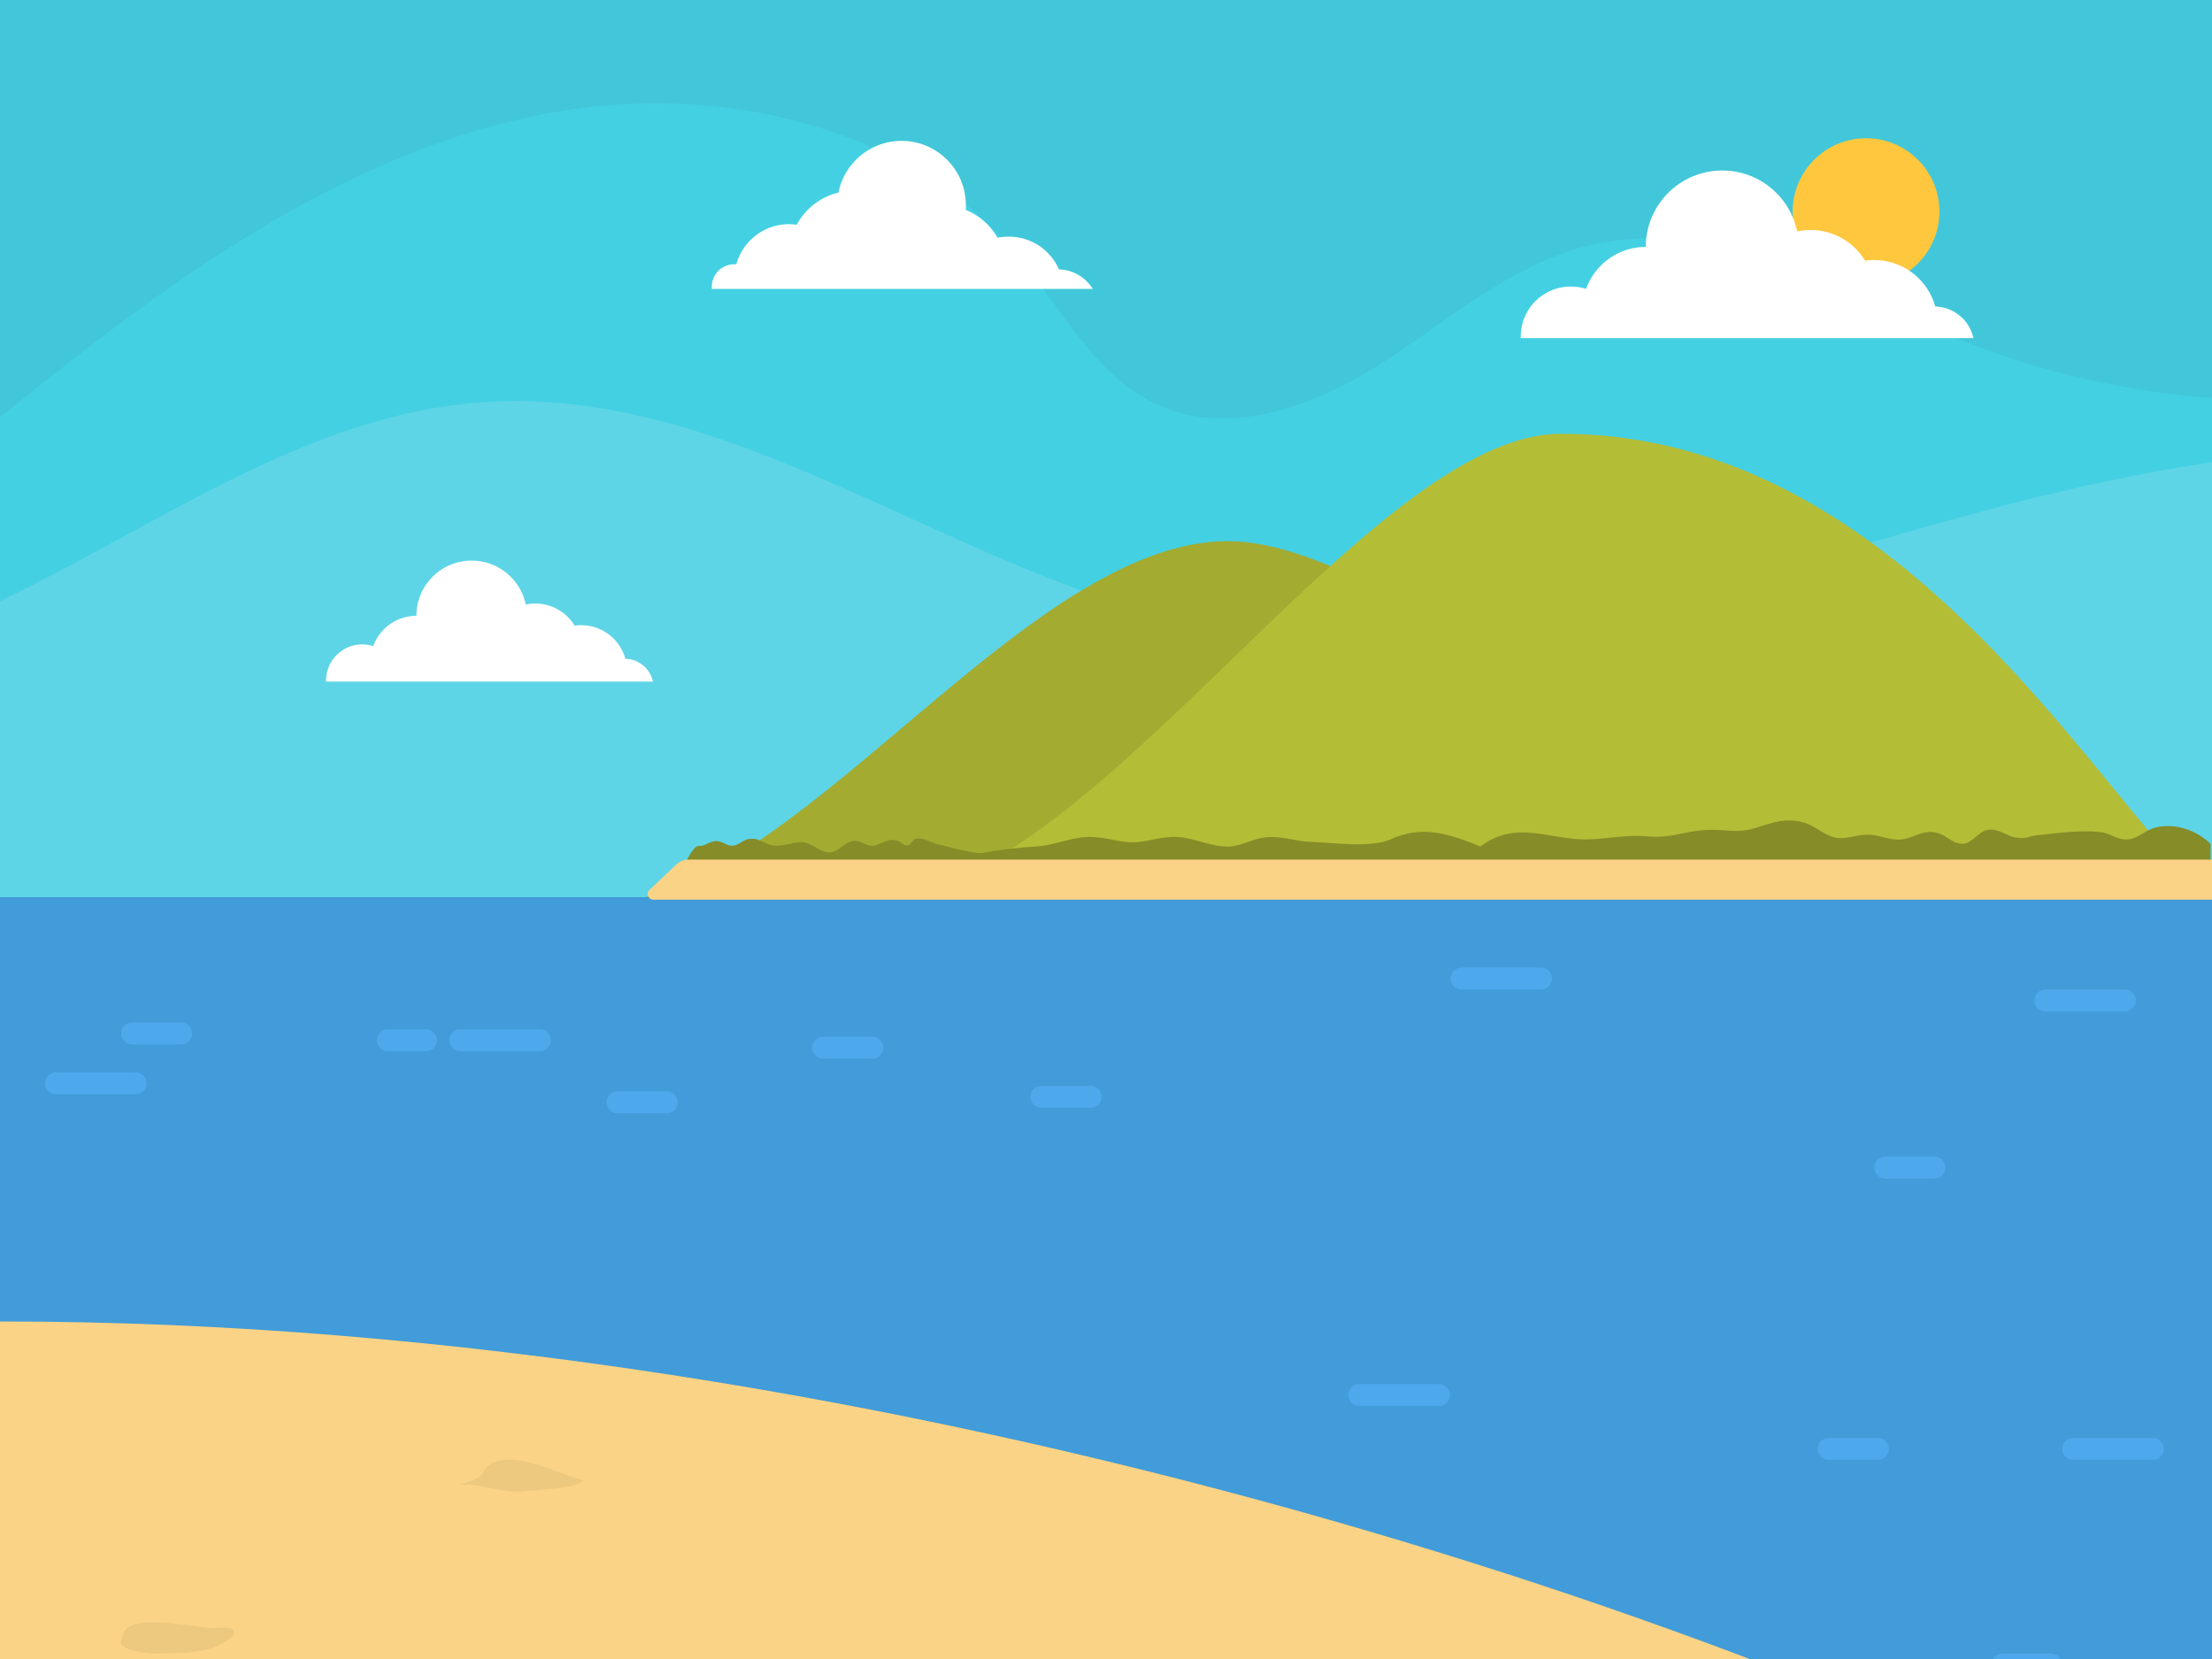 <svg width="480" height="360" viewBox="0 0 480 360" xmlns="http://www.w3.org/2000/svg"><rect x="0" y="0" width="480" height="360" fill="#333333" stroke="none"/><g fill="none"><path fill="#41C7D9" d="M0-48.949h480v243.632H0z"/><path d="M480 86.366c-18.291-1.353-36.377-5.362-53.434-12.145-26.452-10.502-53.4-27.478-81.137-21.088-16.972 3.906-30.6 16-45.223 25.439-14.623 9.439-33.326 16.497-49.149 9.216-13.508-6.201-20.623-20.78-30.12-32.206-23.914-28.693-65.571-37.892-102.291-30.937-36.72 6.955-69.343 27.631-98.983 50.38C13.046 80.097 6.514 85.306 0 90.547v104.137h480V86.366z" fill="#44D0E3"/><path d="M480 100.328c-21.909 3.152-43.817 8.77-64.903 14.8-51.034 14.579-104.331 31.418-156.188 20.163-53.195-11.546-100.338-51.974-154.629-47.966C66.514 90.101 34.354 113.981 0 130.46v64.223h480v-94.355z" fill="#5ED5E6"/><path fill="#419CD9" d="M0 194.7h480v235.221H0z"/><path d="M480 405.75C392.657 356.275 196.286 286.605 0 286.76v144.189h480v-25.2z" fill="#FAD386"/><path d="M237.12 62.692c-1.526-2.467-4.217-4.146-7.32-4.232-1.834-4.18-6.017-7.109-10.886-7.109-.84 0-1.663.086-2.451.257a13.966 13.966 0 0 0-6.909-6.064c.017-.343.035-.685.035-1.028 0-7.692-6.24-13.944-13.955-13.944-6.771 0-12.428 4.83-13.68 11.22-3.925.925-7.2 3.512-9.068 6.972a13.328 13.328 0 0 0-1.663-.12c-5.469 0-10.063 3.7-11.452 8.72-.137-.017-.274-.017-.428-.017a4.882 4.882 0 0 0-4.886 4.882c0 .154 0 .308.017.463h82.646z" fill="#FFF"/><path d="M39.326 226.632H28.663a2.377 2.377 0 0 1-2.383-2.381 2.377 2.377 0 0 1 2.383-2.382h10.663a2.377 2.377 0 0 1 2.383 2.382 2.377 2.377 0 0 1-2.383 2.38z" fill="#4DA9EB"/><path d="M266.469 117.424c-41.28 0-86.538 66.552-126.412 77.26h246.977c0 .016-80.211-77.26-120.565-77.26z" fill="#A3AB31"/><path d="M190.32 194.7c46.183 0 105.909-100.574 148.423-100.574C414.6 94.126 457.37 177.176 480 194.7H190.32z" fill="#B4BD36"/><path d="M479.709 183.137c-2.949-2.878-7.663-4.694-12.052-3.546-2.006.514-3.754 2.33-5.708 2.535-2.572.257-3.789-1.284-6.172-1.559-4.251-.496-9.24.206-13.508.651-2.229.223-2.486.891-4.852.531-2.057-.325-3.754-2.072-6.086-1.678-1.885.308-3.411 2.81-5.125 2.998-2.52.274-3.686-1.953-6.189-2.416-3.086-.582-4.68 1.25-7.457 1.508-2.691.24-4.697-1.028-7.217-1.045-2.674 0-4.714 1.096-7.046.65-2.468-.48-4.423-2.655-7.08-3.34-4.08-1.045-6.754.189-10.423 1.285-3.874 1.148-6.051.257-10.131.377-5.006.137-7.989 1.918-13.132 1.405-4.577-.446-8.76.582-13.114.65-8.108.155-15.446-4.334-23.16 1.542-7.063-2.86-12.634-4.66-19.543-1.542-4.303 1.936-12.857.669-17.211.532-3.309-.103-5.692-1.114-9.017-1.045-3.326.068-5.709 1.918-8.743 2.072-3.497.172-7.44-1.815-11.057-2.072-3.429-.24-6.326.993-9.395 1.147-3.291.172-6.702-1.353-10.525-1.147-3.892.205-7.063 1.85-10.937 2.055-8.658.48-16.183 2.227-24.429 4.112h279.291v-4.66h.018z" fill="#868C28"/><path d="M223.834 186.255c-3.034-2.484-5.811-1.028-9.24-1.028-3.908 0-7.405-1.148-11.177-2.056-1.526-.36-3.308-1.61-4.8-1.13-.497.171-.994 1.267-1.508 1.387-1.046.223-1.355-.65-2.263-.942-1.92-.617-3.035.343-4.869.942-1.783.6-3.188-1.25-4.886-.942-2.022.36-3.497 2.93-5.777 2.415-2.245-.496-3.514-2.33-5.828-2.14-1.835.136-4.132 1.061-5.932.684-1.817-.376-3.188-1.918-5.4-1.302-1.165.326-2.04 1.337-3.205 1.388-1.2.051-2.332-1.045-3.532-1.028-1.491.017-2.4 1.216-3.874 1.045-1.234-.137-5.949 8.086-2.314 9.919h74.605v-7.212z" fill="#868C28"/><path d="M141.806 195.231H480v-8.702H149.4c-.977 0-1.92.377-2.623 1.045l-5.828 5.516c-.823.77-.275 2.141.857 2.141z" fill="#FAD386"/><path d="M141.686 147.9c-.6-2.776-3.035-4.883-5.983-4.951-1.166-4.197-5.006-7.28-9.583-7.28a9.7 9.7 0 0 0-1.423.102c-1.748-2.878-4.903-4.797-8.503-4.797-.72 0-1.44.086-2.108.223-1.115-5.448-5.949-9.542-11.743-9.542-6.617 0-11.983 5.362-11.983 11.975a9.945 9.945 0 0 0-9.36 6.578 7.908 7.908 0 0 0-2.4-.377c-4.32 0-7.834 3.512-7.834 7.829v.24h70.92z" fill="#FFF"/><path d="M117.154 228.105H99.891a2.377 2.377 0 0 1-2.382-2.381 2.377 2.377 0 0 1 2.382-2.381h17.263a2.377 2.377 0 0 1 2.383 2.38 2.388 2.388 0 0 1-2.383 2.382zm195.086 77.002h-17.263a2.377 2.377 0 0 1-2.383-2.381 2.377 2.377 0 0 1 2.383-2.381h17.263a2.377 2.377 0 0 1 2.383 2.38 2.377 2.377 0 0 1-2.383 2.382zm22.166-90.381h-17.263a2.377 2.377 0 0 1-2.383-2.381 2.377 2.377 0 0 1 2.383-2.381h17.263a2.377 2.377 0 0 1 2.383 2.38 2.377 2.377 0 0 1-2.383 2.382zM29.417 237.458H12.154a2.377 2.377 0 0 1-2.383-2.38 2.377 2.377 0 0 1 2.383-2.382h17.263a2.377 2.377 0 0 1 2.383 2.381 2.377 2.377 0 0 1-2.383 2.381zm437.726 79.332H449.88a2.377 2.377 0 0 1-2.383-2.381 2.377 2.377 0 0 1 2.383-2.381h17.263a2.377 2.377 0 0 1 2.383 2.381 2.377 2.377 0 0 1-2.383 2.381zm-6.052-97.302H443.83a2.377 2.377 0 0 1-2.383-2.38 2.377 2.377 0 0 1 2.383-2.382h17.262a2.377 2.377 0 0 1 2.383 2.381 2.377 2.377 0 0 1-2.383 2.381zm-368.657 8.617h-8.263a2.377 2.377 0 0 1-2.382-2.381 2.377 2.377 0 0 1 2.382-2.381h8.263a2.377 2.377 0 0 1 2.383 2.38 2.388 2.388 0 0 1-2.383 2.382zm144.223 12.283h-10.663a2.377 2.377 0 0 1-2.383-2.382 2.377 2.377 0 0 1 2.383-2.38h10.663a2.377 2.377 0 0 1 2.383 2.38 2.377 2.377 0 0 1-2.383 2.382zm170.829 76.402h-10.663a2.377 2.377 0 0 1-2.383-2.381 2.377 2.377 0 0 1 2.383-2.381h10.663a2.377 2.377 0 0 1 2.383 2.381 2.377 2.377 0 0 1-2.383 2.381zm12.274-61.036h-10.663a2.377 2.377 0 0 1-2.383-2.381 2.377 2.377 0 0 1 2.383-2.382h10.663a2.377 2.377 0 0 1 2.383 2.382 2.388 2.388 0 0 1-2.383 2.38zM189.309 229.75h-10.663a2.377 2.377 0 0 1-2.383-2.382 2.377 2.377 0 0 1 2.383-2.38h10.663a2.377 2.377 0 0 1 2.382 2.38c0 1.32-1.08 2.381-2.382 2.381zm255.805 133.858h-10.663a2.377 2.377 0 0 1-2.382-2.381 2.377 2.377 0 0 1 2.382-2.381h10.663a2.377 2.377 0 0 1 2.383 2.381 2.377 2.377 0 0 1-2.383 2.381zM144.686 241.587h-10.663a2.377 2.377 0 0 1-2.383-2.381 2.377 2.377 0 0 1 2.383-2.382h10.663a2.377 2.377 0 0 1 2.383 2.382 2.377 2.377 0 0 1-2.383 2.38z" fill="#4DA9EB"/><path d="M26.513 355.723c-.325-6.561 16.2-2.382 19.903-2.399 1.406 0 4.337-.65 4.372 1.045.017.977-3.292 2.655-4.046 2.981-3.326 1.439-8.897 1.336-12.549 1.473-2.657.086-9.428-.96-7.68-3.1zm78.298-36.273c3.806-6.543 16.818.669 21.909 1.782-2.109 1.885-9.926 2.022-12.823 2.33-5.006.531-9.308-1.662-14.126-1.439 2.126-.754 4.869-1.25 5.04-2.672z" fill="#EDC87F"/><path d="M404.926 30c8.794 0 15.925 7.126 15.925 15.914S413.72 61.83 404.926 61.83c-8.795 0-15.926-7.127-15.926-15.915S396.131 30 404.926 30z" fill="#FFC73D"/><path d="M428.229 73.385c-.823-3.854-4.2-6.766-8.28-6.869-1.612-5.824-6.943-10.09-13.269-10.09-.669 0-1.337.052-1.971.137a13.754 13.754 0 0 0-11.795-6.647c-1.011 0-1.988.103-2.931.309C388.423 42.67 381.737 37 373.73 37c-9.171 0-16.594 7.435-16.594 16.582-5.966 0-11.057 3.803-12.96 9.114a10.64 10.64 0 0 0-3.326-.514c-6 0-10.851 4.865-10.851 10.844v.342h98.229v.017z" fill="#FFF"/></g></svg>